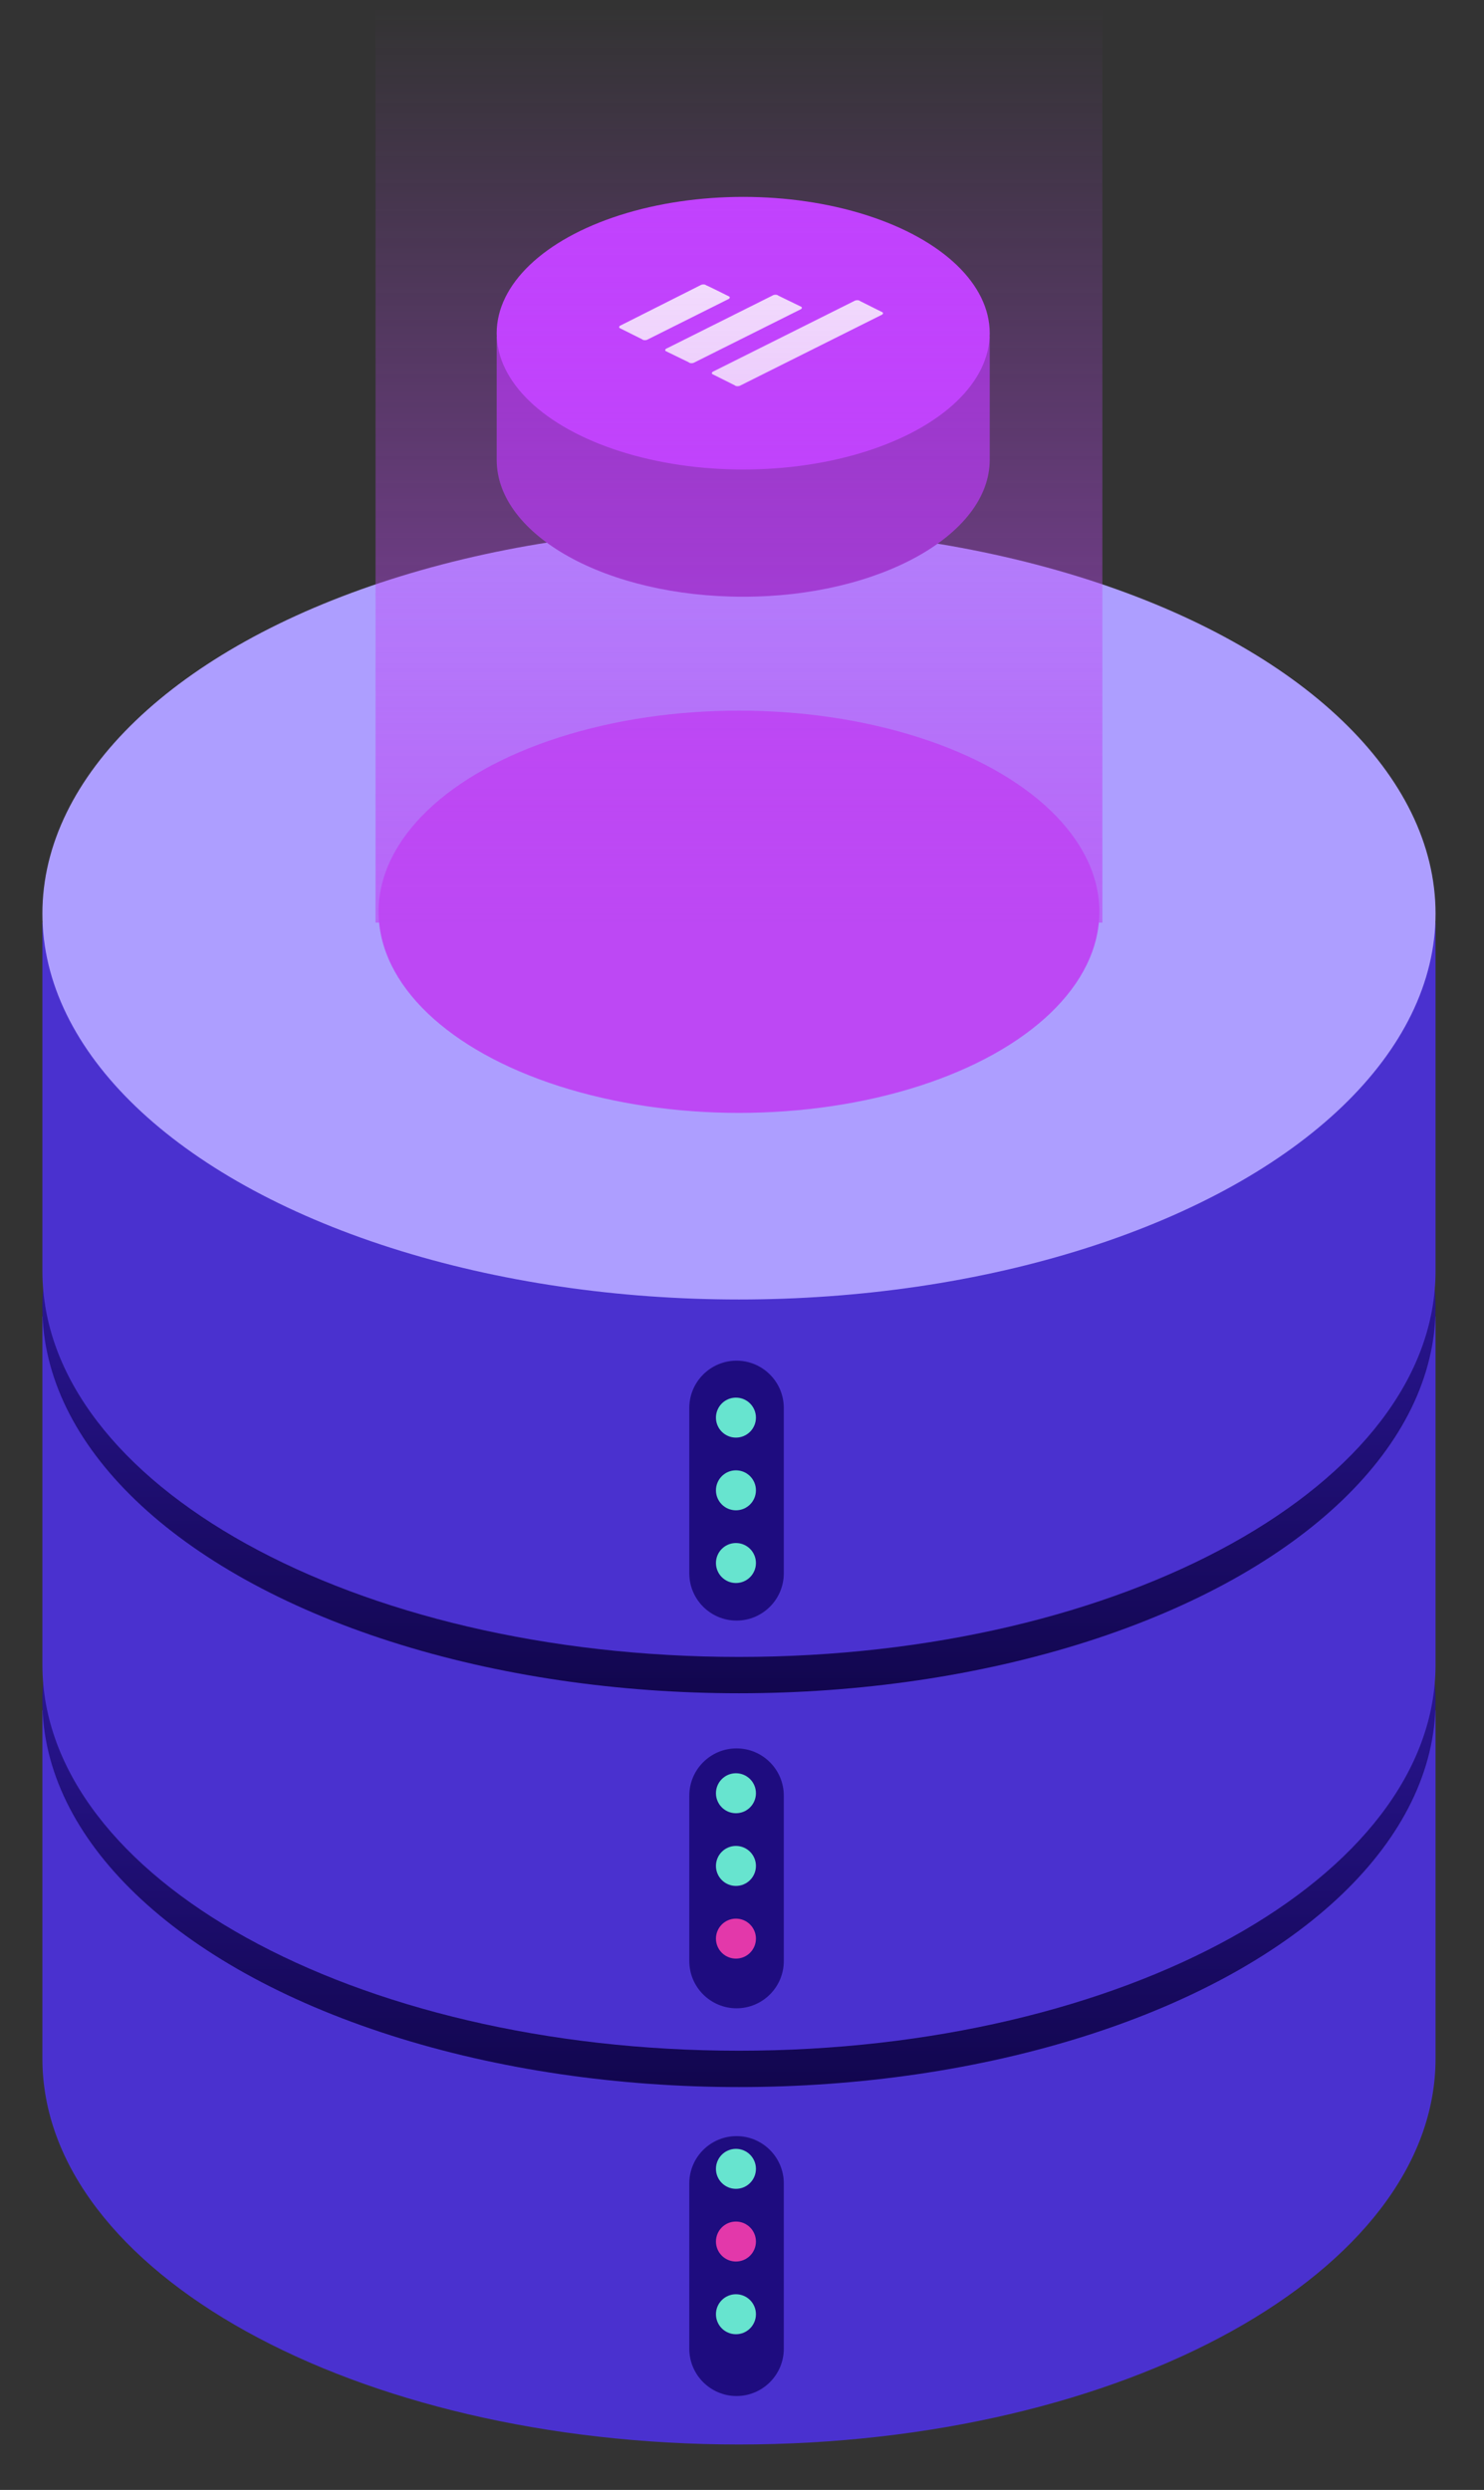 <?xml version="1.0" encoding="utf-8"?>
<!-- Generator: Adobe Illustrator 24.0.3, SVG Export Plug-In . SVG Version: 6.00 Build 0)  -->
<svg version="1.1" id="Слой_1" xmlns="http://www.w3.org/2000/svg" xmlns:xlink="http://www.w3.org/1999/xlink" x="0px" y="0px"
	 viewBox="0 0 245 411" style="enable-background:new 0 0 245 411;" xml:space="preserve">
<rect x="0" y="0" width="245" height="411" fill="#333333" stroke="none"/>
<style type="text/css">
	.st0{clip-path:url(#SVGID_2_);}
	.st1{fill-rule:evenodd;clip-rule:evenodd;fill:#4A31CF;}
	.st2{fill-rule:evenodd;clip-rule:evenodd;fill:#1E0C7F;}
	.st3{fill:url(#SVGID_3_);}
	.st4{fill:url(#SVGID_4_);}
	.st5{fill:#AD9EFF;}
	.st6{fill:#BD48F4;stroke:#BD48F4;stroke-linejoin:round;stroke-miterlimit:1.41;}
	.st7{fill-rule:evenodd;clip-rule:evenodd;fill:#8F33BB;}
	.st8{fill:#C241FF;}
	.st9{fill-rule:evenodd;clip-rule:evenodd;fill:#FFFFFF;}
	.st10{fill:#67E4CF;}
	.st11{fill:#E338AA;}
	.st12{fill:url(#SVGID_5_);}
</style>
<g>
	<defs>
		<rect id="SVGID_1_" x="-71" width="386" height="436"/>
	</defs>
	<clipPath id="SVGID_2_">
		<use xlink:href="#SVGID_1_"  style="overflow:visible;"/>
	</clipPath>
	<g class="st0">
		<path class="st1" d="M72.6,282.3c15-4,31.8-6.2,49.4-6.2s34.4,2.2,49.4,6.2H237v56h0c0,0.5,0,1,0,1.5c0,35.1-51.5,63.7-115,63.7
			C58.5,403.5,7,375,7,339.8c0-0.5,0-1,0-1.5h0v-56H72.6z"/>
		<path class="st2" d="M129.4,360.4c0-4.3-3.5-7.8-7.8-7.8c-4.3,0-7.8,3.5-7.8,7.8v27.3c0,4.3,3.5,7.8,7.8,7.8
			c4.3,0,7.8-3.5,7.8-7.8V360.4z"/>
		
			<linearGradient id="SVGID_3_" gradientUnits="userSpaceOnUse" x1="-126.257" y1="468.757" x2="-126.257" y2="467.727" gradientTransform="matrix(230.026 0 0 -127.364 29164.289 59919.848)">
			<stop  offset="0" style="stop-color:#3F24CF"/>
			<stop  offset="1" style="stop-color:#10054A"/>
		</linearGradient>
		<ellipse vector-effect="non-scaling-stroke" class="st3" cx="122" cy="280.8" rx="115" ry="63.7"/>
		<path class="st1" d="M72.6,217.3c15-4,31.8-6.2,49.4-6.2s34.4,2.2,49.4,6.2H237v56h0c0,0.5,0,1,0,1.5c0,35.1-51.5,63.7-115,63.7
			C58.5,338.5,7,310,7,274.8c0-0.5,0-1,0-1.5h0v-56L72.6,217.3L72.6,217.3z"/>
		<path class="st2" d="M129.4,296.4c0-4.3-3.5-7.8-7.8-7.8c-4.3,0-7.8,3.5-7.8,7.8v27.3c0,4.3,3.5,7.8,7.8,7.8
			c4.3,0,7.8-3.5,7.8-7.8V296.4z"/>
		
			<linearGradient id="SVGID_4_" gradientUnits="userSpaceOnUse" x1="-126.257" y1="468.757" x2="-126.257" y2="467.727" gradientTransform="matrix(230.026 0 0 -127.364 29164.289 59854.848)">
			<stop  offset="0" style="stop-color:#3F24CF"/>
			<stop  offset="1" style="stop-color:#10054A"/>
		</linearGradient>
		<ellipse vector-effect="non-scaling-stroke" class="st4" cx="122" cy="215.8" rx="115" ry="63.7"/>
		<path class="st1" d="M72.6,152.3c15-4,31.8-6.2,49.4-6.2s34.4,2.2,49.4,6.2H237v56h0c0,0.5,0,1,0,1.5c0,35.1-51.5,63.7-115,63.7
			C58.5,273.5,7,245,7,209.8c0-0.5,0-1,0-1.5h0v-56L72.6,152.3L72.6,152.3z"/>
		<path class="st2" d="M129.4,232.4c0-4.3-3.5-7.8-7.8-7.8c-4.3,0-7.8,3.5-7.8,7.8v27.3c0,4.3,3.5,7.8,7.8,7.8
			c4.3,0,7.8-3.5,7.8-7.8V232.4L129.4,232.4z"/>
		<ellipse vector-effect="non-scaling-stroke" class="st5" cx="122" cy="150.8" rx="115" ry="63.7"/>
		<ellipse vector-effect="non-scaling-stroke" class="st6" cx="122" cy="150.5" rx="59" ry="32.7"/>
		<path class="st7" d="M105.2,55.6c5.3-1.4,11.2-2.2,17.5-2.2c6.3,0,12.2,0.8,17.5,2.2h23.2v19.8h0c0,0.2,0,0.4,0,0.5
			c0,12.4-18.3,22.6-40.7,22.6C100.2,98.5,82,88.4,82,75.9c0-0.2,0-0.4,0-0.5h0V55.6H105.2L105.2,55.6z"/>
		<ellipse vector-effect="non-scaling-stroke" class="st8" cx="122.7" cy="55" rx="40.7" ry="22.5"/>
		<path class="st9" d="M120.3,48.9c0.3,0.1,0.2,0.4-0.1,0.5L107,56c-0.3,0.2-0.8,0.2-1,0l-3.6-1.8c-0.3-0.1-0.2-0.4,0.1-0.5
			l13.1-6.6c0.3-0.2,0.8-0.2,1,0C116.7,47.1,120.3,48.9,120.3,48.9z M132.2,50.6c0.3,0.1,0.2,0.4-0.1,0.5l-17.4,8.7
			c-0.3,0.2-0.8,0.2-1,0L110,58c-0.3-0.1-0.2-0.4,0.1-0.5l17.4-8.7c0.3-0.2,0.8-0.2,1,0L132.2,50.6z M145.6,51.5
			c0.3,0.1,0.2,0.4-0.1,0.5l-23.2,11.6c-0.3,0.2-0.8,0.2-1,0l-3.6-1.8c-0.3-0.1-0.2-0.4,0.1-0.5L141,49.7c0.3-0.2,0.8-0.2,1,0
			L145.6,51.5z"/>
		<circle vector-effect="non-scaling-stroke" class="st10" cx="121.5" cy="234" r="3.3"/>
		<circle vector-effect="non-scaling-stroke" class="st10" cx="121.5" cy="296" r="3.3"/>
		<circle vector-effect="non-scaling-stroke" class="st10" cx="121.5" cy="358" r="3.3"/>
		<circle vector-effect="non-scaling-stroke" class="st10" cx="121.5" cy="246" r="3.3"/>
		<circle vector-effect="non-scaling-stroke" class="st10" cx="121.5" cy="308" r="3.3"/>
		<circle vector-effect="non-scaling-stroke" class="st11" cx="121.5" cy="370" r="3.3"/>
		<circle vector-effect="non-scaling-stroke" class="st10" cx="121.5" cy="258" r="3.3"/>
		<circle vector-effect="non-scaling-stroke" class="st11" cx="121.5" cy="320" r="3.3"/>
		<circle vector-effect="non-scaling-stroke" class="st10" cx="121.5" cy="382" r="3.3"/>
		
			<linearGradient id="SVGID_5_" gradientUnits="userSpaceOnUse" x1="-126.033" y1="468.786" x2="-126.033" y2="467.796" gradientTransform="matrix(119.969 0 0 -152.01 15242.068 71261.969)">
			<stop  offset="0" style="stop-color:#BD48F4;stop-opacity:0"/>
			<stop  offset="1" style="stop-color:#BD48F4;stop-opacity:0.66"/>
		</linearGradient>
		<path class="st12" d="M62,0.3h120v152H62V0.3z"/>
	</g>
</g>
</svg>
